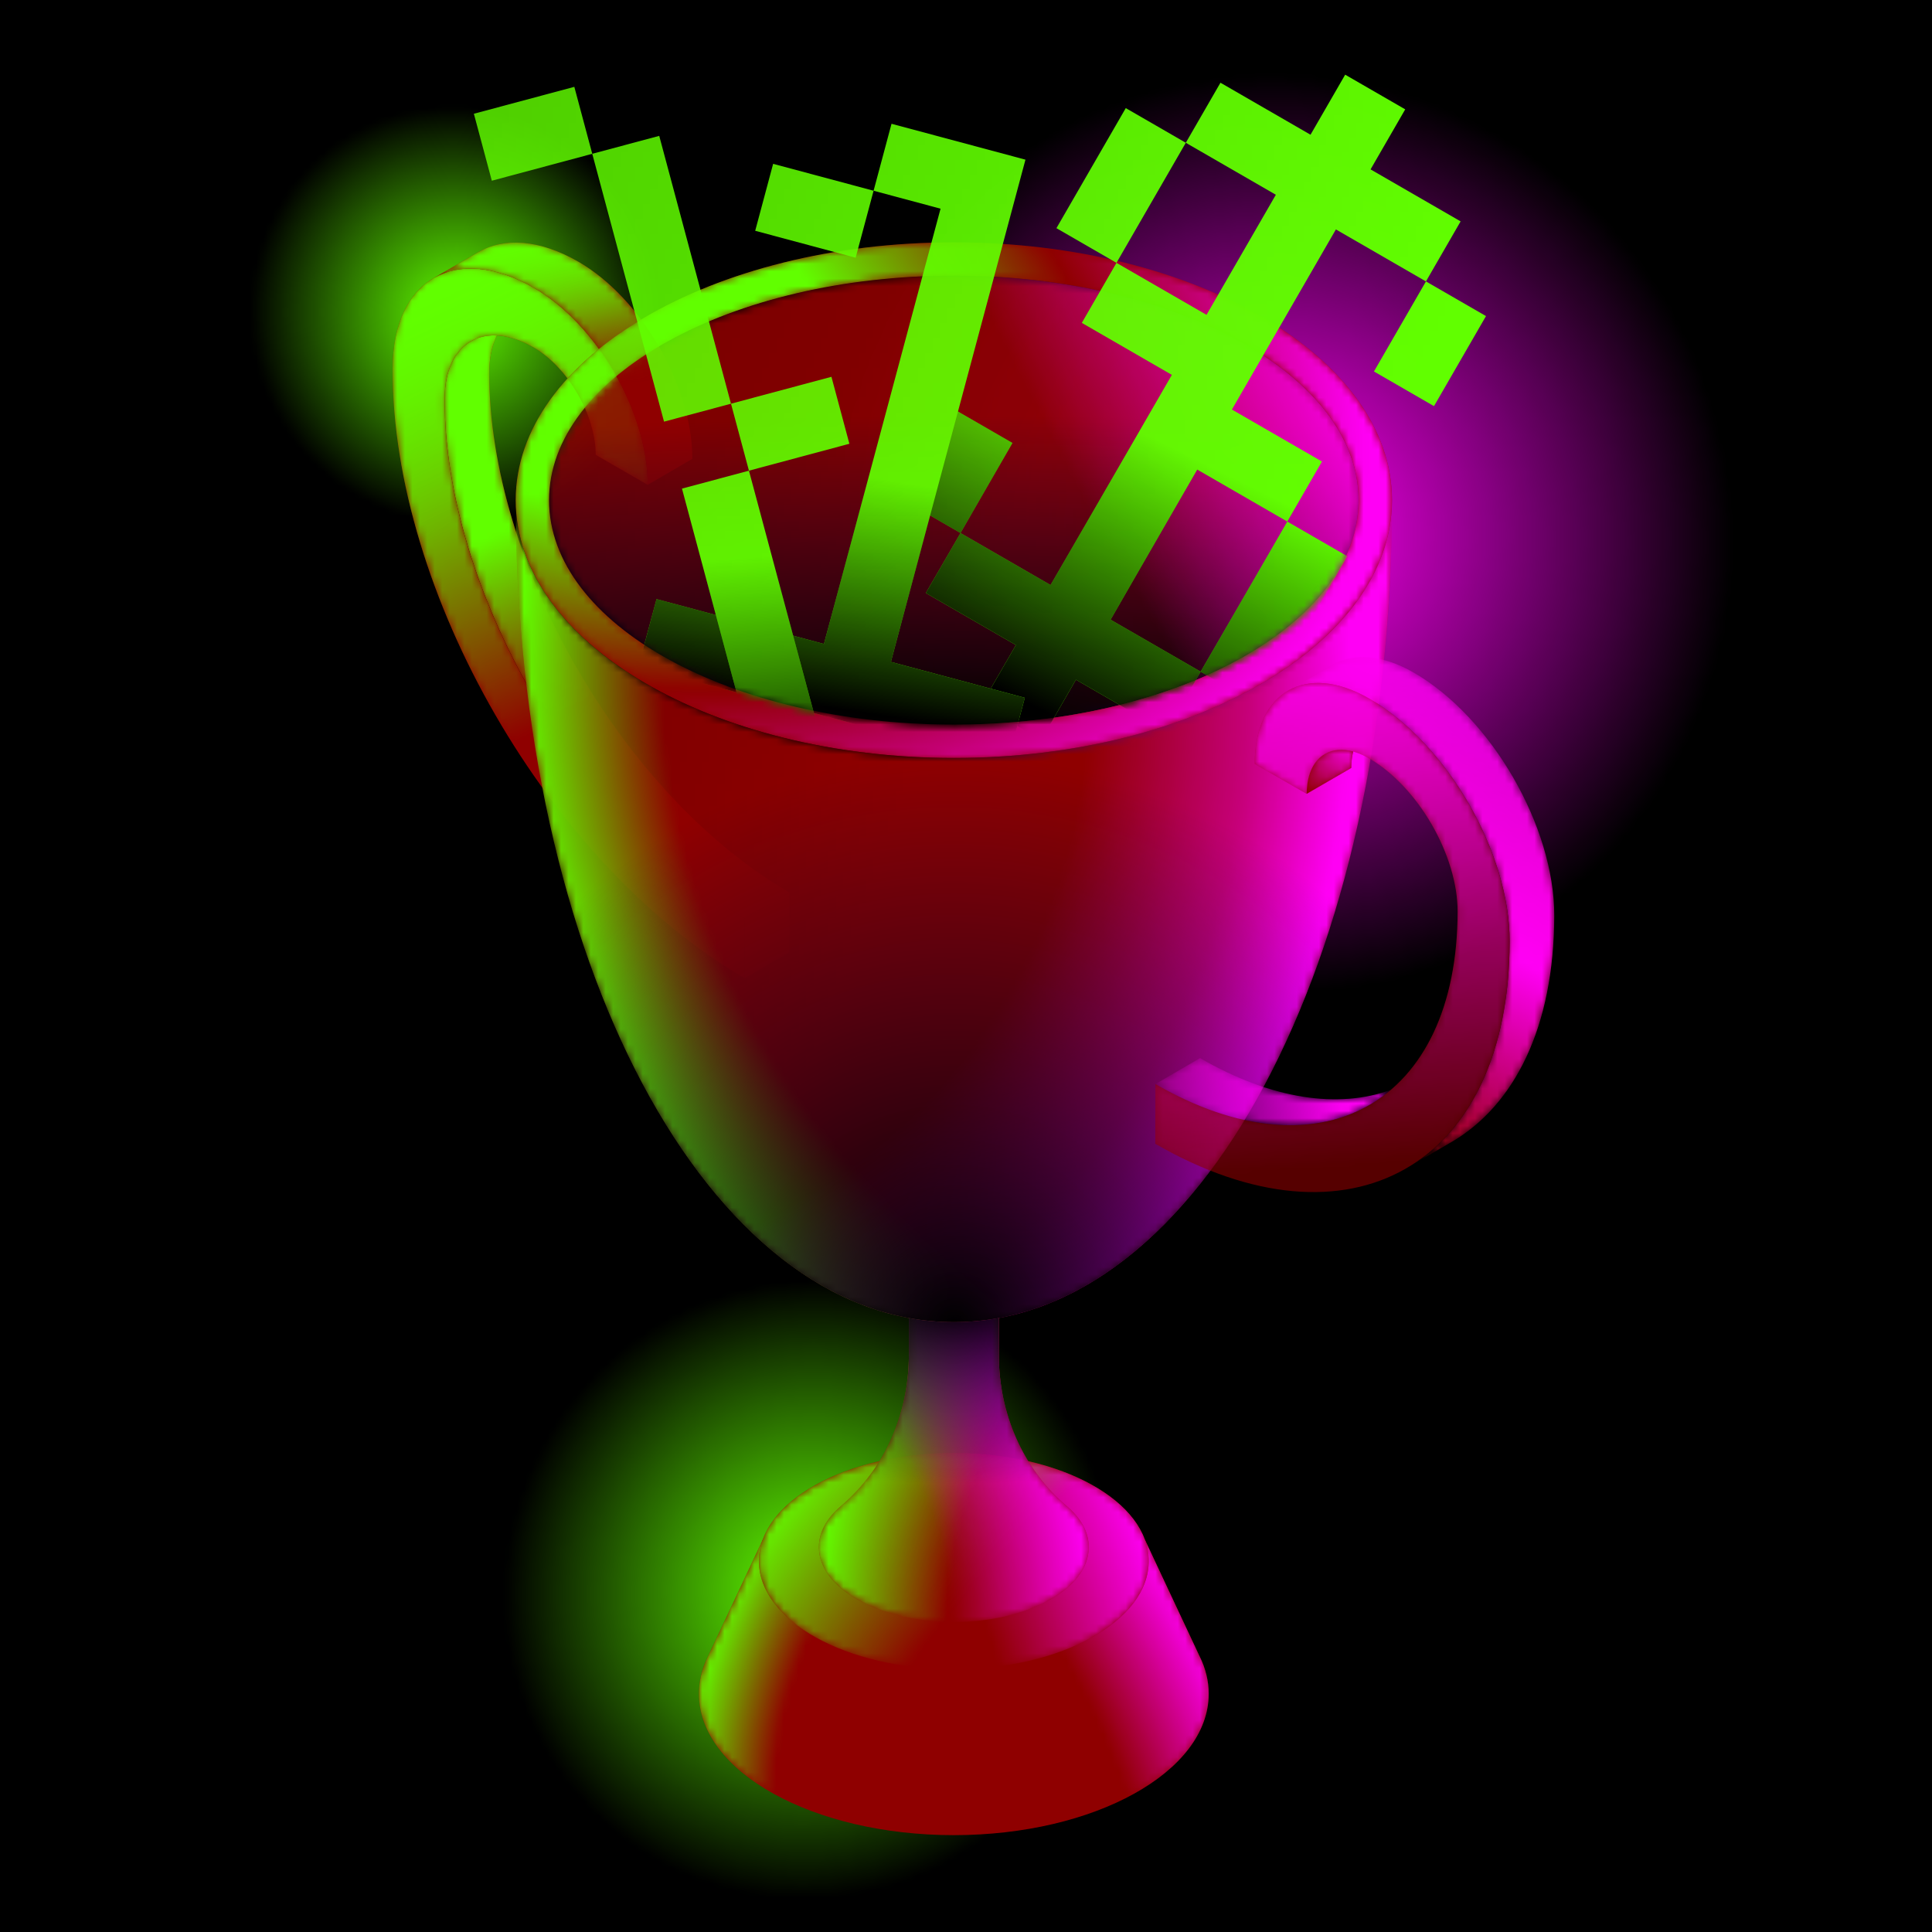 <svg viewBox="0 0 260 260" fill="none" xmlns="http://www.w3.org/2000/svg">
<g clip-path="url(#clip0_2406_22735)">
<rect width="260" height="260" fill="black"/>
<mask id="mask0_2406_22735" style="mask-type:luminance" maskUnits="userSpaceOnUse" x="0" y="0" width="260" height="260">
<rect width="260" height="260" fill="url(#paint0_radial_2406_22735)"/>
</mask>
<g mask="url(#mask0_2406_22735)">
<rect width="260" height="260" fill="#8F0000"/>
<g style="mix-blend-mode:screen">
<rect width="260" height="260" fill="#61FF00"/>
</g>
</g>
<mask id="mask1_2406_22735" style="mask-type:luminance" maskUnits="userSpaceOnUse" x="0" y="0" width="260" height="260">
<rect width="260" height="260" fill="url(#paint1_radial_2406_22735)"/>
</mask>
<g mask="url(#mask1_2406_22735)">
<rect width="260" height="260" fill="#61FF00"/>
</g>
<mask id="mask2_2406_22735" style="mask-type:luminance" maskUnits="userSpaceOnUse" x="0" y="0" width="260" height="260">
<rect width="260" height="260" fill="url(#paint2_radial_2406_22735)"/>
</mask>
<g mask="url(#mask2_2406_22735)">
<rect width="260" height="260" fill="#FF00F5"/>
</g>
<path d="M100.242 123.595L106.247 120.105L106.223 128.145L100.219 131.634L100.242 123.595Z" fill="#8F0000"/>
<path d="M63.329 45.943L69.333 42.454C67.184 43.703 65.85 46.356 65.839 50.124C65.766 75.808 83.891 107.201 106.243 120.106L100.239 123.596C77.886 110.69 59.762 79.297 59.834 53.613C59.845 49.846 61.18 47.192 63.329 45.943Z" fill="#8F0000"/>
<mask id="mask3_2406_22735" style="mask-type:luminance" maskUnits="userSpaceOnUse" x="59" y="42" width="48" height="82">
<path d="M63.329 45.943L69.333 42.454C67.184 43.703 65.85 46.356 65.839 50.124C65.766 75.808 83.891 107.201 106.243 120.106L100.239 123.596C77.886 110.69 59.762 79.297 59.834 53.613C59.845 49.846 61.18 47.192 63.329 45.943Z" fill="url(#paint3_linear_2406_22735)"/>
</mask>
<g mask="url(#mask3_2406_22735)">
<path d="M63.329 45.943L69.333 42.454C67.184 43.703 65.85 46.356 65.839 50.124C65.766 75.808 83.891 107.201 106.243 120.106L100.239 123.596C77.886 110.69 59.762 79.297 59.834 53.613C59.845 49.846 61.18 47.192 63.329 45.943Z" fill="#61FF00"/>
</g>
<mask id="mask4_2406_22735" style="mask-type:alpha" maskUnits="userSpaceOnUse" x="59" y="42" width="48" height="82">
<path d="M63.329 45.943L69.333 42.454C67.184 43.703 65.85 46.356 65.839 50.124C65.766 75.808 83.891 107.201 106.243 120.106L100.239 123.596C77.886 110.69 59.762 79.297 59.834 53.613C59.845 49.846 61.18 47.192 63.329 45.943Z" fill="url(#paint4_linear_2406_22735)"/>
</mask>
<g mask="url(#mask4_2406_22735)">
<g style="mix-blend-mode:screen">
<path d="M63.329 45.943L69.333 42.454C67.184 43.703 65.85 46.356 65.839 50.124C65.766 75.808 83.891 107.201 106.243 120.106L100.239 123.596C77.886 110.69 59.762 79.297 59.834 53.613C59.845 49.846 61.18 47.192 63.329 45.943Z" fill="#61FF00"/>
</g>
</g>
<path d="M71.861 38.73C80.329 43.619 87.194 55.513 87.166 65.243L80.17 61.204C80.185 55.904 76.448 49.43 71.839 46.769C65.24 42.959 59.858 46.03 59.837 53.612C59.764 79.296 77.888 110.689 100.24 123.594L100.218 131.634C74.006 116.502 52.751 79.69 52.836 49.572C52.871 37.555 61.406 32.694 71.861 38.73Z" fill="#8F0000"/>
<mask id="mask5_2406_22735" style="mask-type:alpha" maskUnits="userSpaceOnUse" x="52" y="36" width="49" height="96">
<path d="M71.861 38.73C80.329 43.619 87.194 55.513 87.166 65.243L80.17 61.204C80.185 55.904 76.448 49.43 71.839 46.769C65.24 42.959 59.858 46.03 59.837 53.612C59.764 79.296 77.888 110.689 100.24 123.594L100.218 131.634C74.006 116.502 52.751 79.69 52.836 49.572C52.871 37.555 61.406 32.694 71.861 38.73Z" fill="url(#paint5_linear_2406_22735)"/>
</mask>
<g mask="url(#mask5_2406_22735)">
<path d="M71.861 38.73C80.329 43.619 87.194 55.513 87.166 65.243L80.17 61.204C80.185 55.904 76.448 49.43 71.839 46.769C65.24 42.959 59.858 46.03 59.837 53.612C59.764 79.296 77.888 110.689 100.24 123.594L100.218 131.634C74.006 116.502 52.751 79.69 52.836 49.572C52.871 37.555 61.406 32.694 71.861 38.73Z" fill="#61FF00"/>
</g>
<mask id="mask6_2406_22735" style="mask-type:alpha" maskUnits="userSpaceOnUse" x="52" y="36" width="49" height="96">
<path d="M71.861 38.73C80.329 43.619 87.194 55.513 87.166 65.243L80.17 61.204C80.185 55.904 76.448 49.43 71.839 46.769C65.24 42.959 59.858 46.03 59.837 53.612C59.764 79.296 77.888 110.689 100.24 123.594L100.218 131.634C74.006 116.502 52.751 79.69 52.836 49.572C52.871 37.555 61.406 32.694 71.861 38.73Z" fill="url(#paint6_linear_2406_22735)"/>
</mask>
<g mask="url(#mask6_2406_22735)">
<g style="mix-blend-mode:screen">
<path d="M71.861 38.73C80.329 43.619 87.194 55.513 87.166 65.243L80.17 61.204C80.185 55.904 76.448 49.43 71.839 46.769C65.24 42.959 59.858 46.03 59.837 53.612C59.764 79.296 77.888 110.689 100.24 123.594L100.218 131.634C74.006 116.502 52.751 79.69 52.836 49.572C52.871 37.555 61.406 32.694 71.861 38.73Z" fill="#61FF00"/>
</g>
</g>
<path d="M64.375 33.931L58.371 37.42C61.822 35.416 66.597 35.693 71.858 38.731C80.326 43.62 87.191 55.514 87.164 65.244L93.168 61.755C93.195 52.025 86.33 40.13 77.862 35.241C72.601 32.203 67.825 31.926 64.375 33.931Z" fill="#8F0000"/>
<mask id="mask7_2406_22735" style="mask-type:alpha" maskUnits="userSpaceOnUse" x="58" y="32" width="36" height="34">
<path d="M64.375 33.931L58.371 37.42C61.822 35.416 66.597 35.693 71.858 38.731C80.326 43.62 87.191 55.514 87.164 65.244L93.168 61.755C93.195 52.025 86.33 40.13 77.862 35.241C72.601 32.203 67.825 31.926 64.375 33.931Z" fill="url(#paint7_linear_2406_22735)"/>
</mask>
<g mask="url(#mask7_2406_22735)">
<path d="M64.375 33.931L58.371 37.42C61.822 35.416 66.597 35.693 71.858 38.731C80.326 43.62 87.191 55.514 87.164 65.244L93.168 61.755C93.195 52.025 86.33 40.13 77.862 35.241C72.601 32.203 67.825 31.926 64.375 33.931Z" fill="#61FF00"/>
</g>
<mask id="mask8_2406_22735" style="mask-type:alpha" maskUnits="userSpaceOnUse" x="58" y="32" width="36" height="34">
<path d="M64.375 33.931L58.371 37.42C61.822 35.416 66.597 35.693 71.858 38.731C80.326 43.62 87.191 55.514 87.164 65.244L93.168 61.755C93.195 52.025 86.33 40.13 77.862 35.241C72.601 32.203 67.825 31.926 64.375 33.931Z" fill="url(#paint8_linear_2406_22735)"/>
</mask>
<g mask="url(#mask8_2406_22735)">
<g style="mix-blend-mode:screen">
<path d="M64.375 33.931L58.371 37.42C61.822 35.416 66.597 35.693 71.858 38.731C80.326 43.62 87.191 55.514 87.164 65.244L93.168 61.755C93.195 52.025 86.33 40.13 77.862 35.241C72.601 32.203 67.825 31.926 64.375 33.931Z" fill="#61FF00"/>
</g>
</g>
<path d="M162.662 227.945C162.662 238.451 147.305 246.965 128.361 246.965C109.418 246.965 94.061 238.451 94.061 227.945C94.061 226.201 94.482 224.515 95.276 222.915L95.361 222.735L102.642 207.217H154.084L161.361 222.735L161.447 222.915C162.24 224.515 162.662 226.201 162.662 227.945Z" fill="#8F0000"/>
<mask id="mask9_2406_22735" style="mask-type:luminance" maskUnits="userSpaceOnUse" x="94" y="207" width="69" height="40">
<path d="M162.662 227.945C162.662 238.451 147.305 246.965 128.361 246.965C109.418 246.965 94.061 238.451 94.061 227.945C94.061 226.201 94.482 224.515 95.276 222.915L95.361 222.735L102.642 207.217H154.084L161.361 222.735L161.447 222.915C162.24 224.515 162.662 226.201 162.662 227.945Z" fill="url(#paint9_radial_2406_22735)"/>
</mask>
<g mask="url(#mask9_2406_22735)">
<path d="M162.662 227.945C162.662 238.451 147.305 246.965 128.361 246.965C109.418 246.965 94.061 238.451 94.061 227.945C94.061 226.201 94.482 224.515 95.276 222.915L95.361 222.735L102.642 207.217H154.084L161.361 222.735L161.447 222.915C162.24 224.515 162.662 226.201 162.662 227.945Z" fill="#FF00F5"/>
</g>
<mask id="mask10_2406_22735" style="mask-type:luminance" maskUnits="userSpaceOnUse" x="94" y="207" width="69" height="40">
<path d="M162.662 227.945C162.662 238.451 147.305 246.965 128.361 246.965C109.418 246.965 94.061 238.451 94.061 227.945C94.061 226.201 94.482 224.515 95.276 222.915L95.361 222.735L102.642 207.217H154.084L161.361 222.735L161.447 222.915C162.24 224.515 162.662 226.201 162.662 227.945Z" fill="url(#paint10_radial_2406_22735)"/>
</mask>
<g mask="url(#mask10_2406_22735)">
<g style="mix-blend-mode:screen">
<path d="M162.662 227.945C162.662 238.451 147.305 246.965 128.361 246.965C109.418 246.965 94.061 238.451 94.061 227.945C94.061 226.201 94.482 224.515 95.276 222.915L95.361 222.735L102.642 207.217H154.084L161.361 222.735L161.447 222.915C162.24 224.515 162.662 226.201 162.662 227.945Z" fill="#61FF00"/>
</g>
</g>
<path d="M128.361 224.627C142.847 224.627 154.591 218.115 154.591 210.082C154.591 202.049 142.847 195.537 128.361 195.537C113.874 195.537 102.131 202.049 102.131 210.082C102.131 218.115 113.874 224.627 128.361 224.627Z" fill="#8F0000"/>
<mask id="mask11_2406_22735" style="mask-type:luminance" maskUnits="userSpaceOnUse" x="102" y="195" width="53" height="30">
<path d="M128.361 224.627C142.847 224.627 154.591 218.115 154.591 210.082C154.591 202.049 142.847 195.537 128.361 195.537C113.874 195.537 102.131 202.049 102.131 210.082C102.131 218.115 113.874 224.627 128.361 224.627Z" fill="url(#paint11_radial_2406_22735)"/>
</mask>
<g mask="url(#mask11_2406_22735)">
<path d="M128.361 224.627C142.847 224.627 154.591 218.115 154.591 210.082C154.591 202.049 142.847 195.537 128.361 195.537C113.874 195.537 102.131 202.049 102.131 210.082C102.131 218.115 113.874 224.627 128.361 224.627Z" fill="#FF00F5"/>
</g>
<mask id="mask12_2406_22735" style="mask-type:luminance" maskUnits="userSpaceOnUse" x="102" y="195" width="53" height="30">
<path d="M128.361 224.627C142.847 224.627 154.591 218.115 154.591 210.082C154.591 202.049 142.847 195.537 128.361 195.537C113.874 195.537 102.131 202.049 102.131 210.082C102.131 218.115 113.874 224.627 128.361 224.627Z" fill="url(#paint12_radial_2406_22735)"/>
</mask>
<g mask="url(#mask12_2406_22735)">
<g style="mix-blend-mode:screen">
<path d="M128.361 224.627C142.847 224.627 154.591 218.115 154.591 210.082C154.591 202.049 142.847 195.537 128.361 195.537C113.874 195.537 102.131 202.049 102.131 210.082C102.131 218.115 113.874 224.627 128.361 224.627Z" fill="#61FF00"/>
</g>
</g>
<path opacity="0.8" d="M146.523 208.207C146.523 213.772 138.394 218.277 128.364 218.277C118.334 218.277 110.205 213.771 110.205 208.207C110.205 206.171 111.294 204.276 113.167 202.692C119.103 197.672 122.311 190.131 122.311 182.356V169.854H134.418V182.356C134.418 190.131 137.625 197.672 143.561 202.692C145.434 204.276 146.524 206.171 146.524 208.207H146.523Z" fill="#8F0000"/>
<mask id="mask13_2406_22735" style="mask-type:luminance" maskUnits="userSpaceOnUse" x="110" y="169" width="37" height="50">
<path d="M146.523 208.207C146.523 213.772 138.394 218.277 128.364 218.277C118.334 218.277 110.205 213.771 110.205 208.207C110.205 206.171 111.294 204.276 113.167 202.692C119.103 197.672 122.311 190.131 122.311 182.356V169.854H134.418V182.356C134.418 190.131 137.625 197.672 143.561 202.692C145.434 204.276 146.524 206.171 146.524 208.207H146.523Z" fill="url(#paint13_radial_2406_22735)"/>
</mask>
<g mask="url(#mask13_2406_22735)">
<g style="mix-blend-mode:screen">
<path d="M146.523 208.207C146.523 213.772 138.394 218.277 128.364 218.277C118.334 218.277 110.205 213.771 110.205 208.207C110.205 206.171 111.294 204.276 113.167 202.692C119.103 197.672 122.311 190.131 122.311 182.356V169.854H134.418V182.356C134.418 190.131 137.625 197.672 143.561 202.692C145.434 204.276 146.524 206.171 146.524 208.207H146.523Z" fill="#61FF00"/>
</g>
</g>
<mask id="mask14_2406_22735" style="mask-type:luminance" maskUnits="userSpaceOnUse" x="110" y="169" width="37" height="50">
<path d="M146.523 208.207C146.523 213.772 138.394 218.277 128.364 218.277C118.334 218.277 110.205 213.771 110.205 208.207C110.205 206.171 111.294 204.276 113.167 202.692C119.103 197.672 122.311 190.131 122.311 182.356V169.854H134.418V182.356C134.418 190.131 137.625 197.672 143.561 202.692C145.434 204.276 146.524 206.171 146.524 208.207H146.523Z" fill="url(#paint14_radial_2406_22735)"/>
</mask>
<g mask="url(#mask14_2406_22735)">
<path d="M146.523 208.207C146.523 213.772 138.394 218.277 128.364 218.277C118.334 218.277 110.205 213.771 110.205 208.207C110.205 206.171 111.294 204.276 113.167 202.692C119.103 197.672 122.311 190.131 122.311 182.356V169.854H134.418V182.356C134.418 190.131 137.625 197.672 143.561 202.692C145.434 204.276 146.524 206.171 146.524 208.207H146.523Z" fill="#FF00F5"/>
</g>
<path d="M146.523 208.207C146.523 213.772 138.394 218.277 128.364 218.277C118.334 218.277 110.205 213.771 110.205 208.207C110.205 206.171 111.294 204.276 113.167 202.692C119.103 197.672 122.311 190.131 122.311 182.356V169.854H134.418V182.356C134.418 190.131 137.625 197.672 143.561 202.692C145.434 204.276 146.524 206.171 146.524 208.207H146.523Z" fill="url(#paint15_radial_2406_22735)"/>
<mask id="mask15_2406_22735" style="mask-type:luminance" maskUnits="userSpaceOnUse" x="73" y="37" width="110" height="61">
<path d="M128.364 97.516C158.451 97.516 182.841 83.991 182.841 67.307C182.841 50.623 158.451 37.098 128.364 37.098C98.277 37.098 73.887 50.623 73.887 67.307C73.887 83.991 98.277 97.516 128.364 97.516Z" fill="url(#paint16_linear_2406_22735)"/>
</mask>
<g mask="url(#mask15_2406_22735)">
<path d="M128.364 97.516C158.451 97.516 182.841 83.991 182.841 67.307C182.841 50.623 158.451 37.098 128.364 37.098C98.277 37.098 73.887 50.623 73.887 67.307C73.887 83.991 98.277 97.516 128.364 97.516Z" fill="#8F0000"/>
</g>
<path d="M128.364 97.516C158.451 97.516 182.841 83.991 182.841 67.307C182.841 50.623 158.451 37.098 128.364 37.098C98.277 37.098 73.887 50.623 73.887 67.307C73.887 83.991 98.277 97.516 128.364 97.516Z" fill="url(#paint17_radial_2406_22735)"/>
<mask id="mask16_2406_22735" style="mask-type:luminance" maskUnits="userSpaceOnUse" x="73" y="37" width="110" height="61">
<path d="M128.364 97.516C158.451 97.516 182.841 83.991 182.841 67.307C182.841 50.623 158.451 37.098 128.364 37.098C98.277 37.098 73.887 50.623 73.887 67.307C73.887 83.991 98.277 97.516 128.364 97.516Z" fill="url(#paint18_radial_2406_22735)"/>
</mask>
<g mask="url(#mask16_2406_22735)">
<path d="M128.364 97.516C158.451 97.516 182.841 83.991 182.841 67.307C182.841 50.623 158.451 37.098 128.364 37.098C98.277 37.098 73.887 50.623 73.887 67.307C73.887 83.991 98.277 97.516 128.364 97.516Z" fill="#FF00F5"/>
</g>
<path fill-rule="evenodd" clip-rule="evenodd" d="M187.327 67.307C187.327 86.467 160.929 102 128.366 102C95.802 102 69.404 86.467 69.404 67.307C69.404 48.147 95.802 32.614 128.366 32.614C160.929 32.614 187.327 48.147 187.327 67.307ZM182.841 67.307C182.841 83.991 158.451 97.516 128.364 97.516C98.277 97.516 73.887 83.991 73.887 67.307C73.887 50.623 98.277 37.098 128.364 37.098C158.451 37.098 182.841 50.623 182.841 67.307Z" fill="#8F0000"/>
<mask id="mask17_2406_22735" style="mask-type:alpha" maskUnits="userSpaceOnUse" x="69" y="32" width="119" height="70">
<path fill-rule="evenodd" clip-rule="evenodd" d="M187.327 67.307C187.327 86.467 160.929 102 128.366 102C95.802 102 69.404 86.467 69.404 67.307C69.404 48.147 95.802 32.614 128.366 32.614C160.929 32.614 187.327 48.147 187.327 67.307ZM182.841 67.307C182.841 83.991 158.451 97.516 128.364 97.516C98.277 97.516 73.887 83.991 73.887 67.307C73.887 50.623 98.277 37.098 128.364 37.098C158.451 37.098 182.841 50.623 182.841 67.307Z" fill="url(#paint19_radial_2406_22735)"/>
</mask>
<g mask="url(#mask17_2406_22735)">
<path fill-rule="evenodd" clip-rule="evenodd" d="M187.327 67.307C187.327 86.467 160.929 102 128.366 102C95.802 102 69.404 86.467 69.404 67.307C69.404 48.147 95.802 32.614 128.366 32.614C160.929 32.614 187.327 48.147 187.327 67.307ZM182.841 67.307C182.841 83.991 158.451 97.516 128.364 97.516C98.277 97.516 73.887 83.991 73.887 67.307C73.887 50.623 98.277 37.098 128.364 37.098C158.451 37.098 182.841 50.623 182.841 67.307Z" fill="#61FF00"/>
</g>
<mask id="mask18_2406_22735" style="mask-type:alpha" maskUnits="userSpaceOnUse" x="69" y="32" width="119" height="70">
<path fill-rule="evenodd" clip-rule="evenodd" d="M187.327 67.307C187.327 86.467 160.929 102 128.366 102C95.802 102 69.404 86.467 69.404 67.307C69.404 48.147 95.802 32.614 128.366 32.614C160.929 32.614 187.327 48.147 187.327 67.307ZM182.841 67.307C182.841 83.991 158.451 97.516 128.364 97.516C98.277 97.516 73.887 83.991 73.887 67.307C73.887 50.623 98.277 37.098 128.364 37.098C158.451 37.098 182.841 50.623 182.841 67.307Z" fill="url(#paint20_radial_2406_22735)"/>
</mask>
<g mask="url(#mask18_2406_22735)">
<g style="mix-blend-mode:screen">
<path fill-rule="evenodd" clip-rule="evenodd" d="M187.327 67.307C187.327 86.467 160.929 102 128.366 102C95.802 102 69.404 86.467 69.404 67.307C69.404 48.147 95.802 32.614 128.366 32.614C160.929 32.614 187.327 48.147 187.327 67.307ZM182.841 67.307C182.841 83.991 158.451 97.516 128.364 97.516C98.277 97.516 73.887 83.991 73.887 67.307C73.887 50.623 98.277 37.098 128.364 37.098C158.451 37.098 182.841 50.623 182.841 67.307Z" fill="#61FF00"/>
</g>
</g>
<mask id="mask19_2406_22735" style="mask-type:alpha" maskUnits="userSpaceOnUse" x="69" y="32" width="119" height="70">
<path fill-rule="evenodd" clip-rule="evenodd" d="M187.327 67.307C187.327 86.467 160.929 102 128.366 102C95.802 102 69.404 86.467 69.404 67.307C69.404 48.147 95.802 32.614 128.366 32.614C160.929 32.614 187.327 48.147 187.327 67.307ZM182.841 67.307C182.841 83.991 158.451 97.516 128.364 97.516C98.277 97.516 73.887 83.991 73.887 67.307C73.887 50.623 98.277 37.098 128.364 37.098C158.451 37.098 182.841 50.623 182.841 67.307Z" fill="url(#paint21_radial_2406_22735)"/>
</mask>
<g mask="url(#mask19_2406_22735)">
<path fill-rule="evenodd" clip-rule="evenodd" d="M187.327 67.307C187.327 86.467 160.929 102 128.366 102C95.802 102 69.404 86.467 69.404 67.307C69.404 48.147 95.802 32.614 128.366 32.614C160.929 32.614 187.327 48.147 187.327 67.307ZM182.841 67.307C182.841 83.991 158.451 97.516 128.364 97.516C98.277 97.516 73.887 83.991 73.887 67.307C73.887 50.623 98.277 37.098 128.364 37.098C158.451 37.098 182.841 50.623 182.841 67.307Z" fill="#FF00F5"/>
</g>
<mask id="mask20_2406_22735" style="mask-type:alpha" maskUnits="userSpaceOnUse" x="69" y="32" width="119" height="70">
<path fill-rule="evenodd" clip-rule="evenodd" d="M187.327 67.307C187.327 86.467 160.929 102 128.366 102C95.802 102 69.404 86.467 69.404 67.307C69.404 48.147 95.802 32.614 128.366 32.614C160.929 32.614 187.327 48.147 187.327 67.307ZM182.841 67.307C182.841 83.991 158.451 97.516 128.364 97.516C98.277 97.516 73.887 83.991 73.887 67.307C73.887 50.623 98.277 37.098 128.364 37.098C158.451 37.098 182.841 50.623 182.841 67.307Z" fill="#FF008A"/>
</mask>
<g mask="url(#mask20_2406_22735)">
<g opacity="0.2">
<path d="M63.329 45.943L69.333 42.454C67.184 43.703 65.85 46.356 65.839 50.124C65.766 75.808 83.891 107.201 106.243 120.106L100.239 123.596C77.886 110.69 59.762 79.297 59.834 53.613C59.845 49.846 61.18 47.192 63.329 45.943Z" fill="#8F0000"/>
<mask id="mask21_2406_22735" style="mask-type:luminance" maskUnits="userSpaceOnUse" x="59" y="42" width="48" height="82">
<path d="M63.329 45.943L69.333 42.454C67.184 43.703 65.85 46.356 65.839 50.124C65.766 75.808 83.891 107.201 106.243 120.106L100.239 123.596C77.886 110.69 59.762 79.297 59.834 53.613C59.845 49.846 61.18 47.192 63.329 45.943Z" fill="url(#paint22_linear_2406_22735)"/>
</mask>
<g mask="url(#mask21_2406_22735)">
<path d="M63.329 45.943L69.333 42.454C67.184 43.703 65.85 46.356 65.839 50.124C65.766 75.808 83.891 107.201 106.243 120.106L100.239 123.596C77.886 110.69 59.762 79.297 59.834 53.613C59.845 49.846 61.18 47.192 63.329 45.943Z" fill="#61FF00"/>
</g>
<mask id="mask22_2406_22735" style="mask-type:alpha" maskUnits="userSpaceOnUse" x="59" y="42" width="48" height="82">
<path d="M63.329 45.943L69.333 42.454C67.184 43.703 65.85 46.356 65.839 50.124C65.766 75.808 83.891 107.201 106.243 120.106L100.239 123.596C77.886 110.69 59.762 79.297 59.834 53.613C59.845 49.846 61.18 47.192 63.329 45.943Z" fill="url(#paint23_linear_2406_22735)"/>
</mask>
<g mask="url(#mask22_2406_22735)">
<g style="mix-blend-mode:screen">
<path d="M63.329 45.943L69.333 42.454C67.184 43.703 65.85 46.356 65.839 50.124C65.766 75.808 83.891 107.201 106.243 120.106L100.239 123.596C77.886 110.69 59.762 79.297 59.834 53.613C59.845 49.846 61.18 47.192 63.329 45.943Z" fill="#61FF00"/>
</g>
</g>
<path d="M71.861 38.73C80.329 43.619 87.194 55.513 87.166 65.243L80.17 61.204C80.185 55.904 76.448 49.43 71.839 46.769C65.24 42.959 59.858 46.03 59.837 53.612C59.764 79.296 77.888 110.689 100.24 123.594L100.218 131.634C74.006 116.502 52.751 79.69 52.836 49.572C52.871 37.555 61.406 32.694 71.861 38.73Z" fill="#8F0000"/>
<mask id="mask23_2406_22735" style="mask-type:alpha" maskUnits="userSpaceOnUse" x="52" y="36" width="49" height="96">
<path d="M71.861 38.73C80.329 43.619 87.194 55.513 87.166 65.243L80.17 61.204C80.185 55.904 76.448 49.43 71.839 46.769C65.24 42.959 59.858 46.03 59.837 53.612C59.764 79.296 77.888 110.689 100.24 123.594L100.218 131.634C74.006 116.502 52.751 79.69 52.836 49.572C52.871 37.555 61.406 32.694 71.861 38.73Z" fill="url(#paint24_linear_2406_22735)"/>
</mask>
<g mask="url(#mask23_2406_22735)">
<path d="M71.861 38.73C80.329 43.619 87.194 55.513 87.166 65.243L80.17 61.204C80.185 55.904 76.448 49.43 71.839 46.769C65.24 42.959 59.858 46.03 59.837 53.612C59.764 79.296 77.888 110.689 100.24 123.594L100.218 131.634C74.006 116.502 52.751 79.69 52.836 49.572C52.871 37.555 61.406 32.694 71.861 38.73Z" fill="#61FF00"/>
</g>
<mask id="mask24_2406_22735" style="mask-type:alpha" maskUnits="userSpaceOnUse" x="52" y="36" width="49" height="96">
<path d="M71.861 38.73C80.329 43.619 87.194 55.513 87.166 65.243L80.17 61.204C80.185 55.904 76.448 49.43 71.839 46.769C65.24 42.959 59.858 46.03 59.837 53.612C59.764 79.296 77.888 110.689 100.24 123.594L100.218 131.634C74.006 116.502 52.751 79.69 52.836 49.572C52.871 37.555 61.406 32.694 71.861 38.73Z" fill="url(#paint25_linear_2406_22735)"/>
</mask>
<g mask="url(#mask24_2406_22735)">
<g style="mix-blend-mode:screen">
<path d="M71.861 38.73C80.329 43.619 87.194 55.513 87.166 65.243L80.17 61.204C80.185 55.904 76.448 49.43 71.839 46.769C65.24 42.959 59.858 46.03 59.837 53.612C59.764 79.296 77.888 110.689 100.24 123.594L100.218 131.634C74.006 116.502 52.751 79.69 52.836 49.572C52.871 37.555 61.406 32.694 71.861 38.73Z" fill="#61FF00"/>
</g>
</g>
<path d="M64.375 33.931L58.371 37.42C61.822 35.416 66.597 35.693 71.858 38.731C80.326 43.62 87.191 55.514 87.164 65.244L93.168 61.755C93.195 52.025 86.33 40.13 77.862 35.241C72.601 32.203 67.825 31.926 64.375 33.931Z" fill="#8F0000"/>
<mask id="mask25_2406_22735" style="mask-type:alpha" maskUnits="userSpaceOnUse" x="58" y="32" width="36" height="34">
<path d="M64.375 33.931L58.371 37.42C61.822 35.416 66.597 35.693 71.858 38.731C80.326 43.62 87.191 55.514 87.164 65.244L93.168 61.755C93.195 52.025 86.33 40.13 77.862 35.241C72.601 32.203 67.825 31.926 64.375 33.931Z" fill="url(#paint26_linear_2406_22735)"/>
</mask>
<g mask="url(#mask25_2406_22735)">
<path d="M64.375 33.931L58.371 37.42C61.822 35.416 66.597 35.693 71.858 38.731C80.326 43.62 87.191 55.514 87.164 65.244L93.168 61.755C93.195 52.025 86.33 40.13 77.862 35.241C72.601 32.203 67.825 31.926 64.375 33.931Z" fill="#61FF00"/>
</g>
<mask id="mask26_2406_22735" style="mask-type:alpha" maskUnits="userSpaceOnUse" x="58" y="32" width="36" height="34">
<path d="M64.375 33.931L58.371 37.42C61.822 35.416 66.597 35.693 71.858 38.731C80.326 43.62 87.191 55.514 87.164 65.244L93.168 61.755C93.195 52.025 86.33 40.13 77.862 35.241C72.601 32.203 67.825 31.926 64.375 33.931Z" fill="url(#paint27_linear_2406_22735)"/>
</mask>
<g mask="url(#mask26_2406_22735)">
<g style="mix-blend-mode:screen">
<path d="M64.375 33.931L58.371 37.42C61.822 35.416 66.597 35.693 71.858 38.731C80.326 43.62 87.191 55.514 87.164 65.244L93.168 61.755C93.195 52.025 86.33 40.13 77.862 35.241C72.601 32.203 67.825 31.926 64.375 33.931Z" fill="#61FF00"/>
</g>
</g>
</g>
</g>
<mask id="mask27_2406_22735" style="mask-type:alpha" maskUnits="userSpaceOnUse" x="69" y="67" width="119" height="111">
<path d="M187.326 67.461C187.283 129.416 161.4 177.925 128.365 177.925C95.302 177.925 69.404 129.335 69.404 67.306C69.404 86.466 95.802 101.999 128.366 101.999C160.841 101.999 187.184 86.55 187.326 67.461Z" fill="url(#paint28_linear_2406_22735)"/>
<path d="M187.326 67.306H69.404C100.457 67.307 127.508 67.306 153.959 67.306C165.103 67.306 176.141 67.306 187.326 67.306Z" fill="url(#paint29_linear_2406_22735)"/>
</mask>
<g mask="url(#mask27_2406_22735)">
<path d="M187.326 67.461C187.283 129.416 161.4 177.925 128.365 177.925C95.302 177.925 69.404 129.335 69.404 67.306C69.404 86.466 95.802 101.999 128.366 101.999C160.841 101.999 187.184 86.55 187.326 67.461Z" fill="#8F0000"/>
<path d="M187.326 67.306H69.404C100.457 67.307 127.508 67.306 153.959 67.306C165.103 67.306 176.141 67.306 187.326 67.306Z" fill="#8F0000"/>
</g>
<mask id="mask28_2406_22735" style="mask-type:luminance" maskUnits="userSpaceOnUse" x="69" y="67" width="119" height="111">
<path d="M187.326 67.461C187.283 129.416 161.4 177.925 128.365 177.925C95.302 177.925 69.404 129.335 69.404 67.306C69.404 86.466 95.802 101.999 128.366 101.999C160.841 101.999 187.184 86.55 187.326 67.461Z" fill="url(#paint30_radial_2406_22735)"/>
<path d="M187.326 67.306H69.404C100.457 67.307 127.508 67.306 153.959 67.306C165.103 67.306 176.141 67.306 187.326 67.306Z" fill="url(#paint31_radial_2406_22735)"/>
</mask>
<g mask="url(#mask28_2406_22735)">
<g style="mix-blend-mode:screen">
<path d="M187.326 67.461C187.283 129.416 161.4 177.925 128.365 177.925C95.302 177.925 69.404 129.335 69.404 67.306C69.404 86.466 95.802 101.999 128.366 101.999C160.841 101.999 187.184 86.55 187.326 67.461Z" fill="#61FF00"/>
<path d="M187.326 67.306H69.404C100.457 67.307 127.508 67.306 153.959 67.306C165.103 67.306 176.141 67.306 187.326 67.306Z" fill="#61FF00"/>
</g>
</g>
<mask id="mask29_2406_22735" style="mask-type:luminance" maskUnits="userSpaceOnUse" x="69" y="67" width="119" height="111">
<path d="M187.326 67.461C187.283 129.416 161.4 177.925 128.365 177.925C95.302 177.925 69.404 129.335 69.404 67.306C69.404 86.466 95.802 101.999 128.366 101.999C160.841 101.999 187.184 86.55 187.326 67.461Z" fill="url(#paint32_radial_2406_22735)"/>
<path d="M187.326 67.306H69.404C100.457 67.307 127.508 67.306 153.959 67.306C165.103 67.306 176.141 67.306 187.326 67.306Z" fill="url(#paint33_radial_2406_22735)"/>
</mask>
<g mask="url(#mask29_2406_22735)">
<path d="M187.326 67.461C187.283 129.416 161.4 177.925 128.365 177.925C95.302 177.925 69.404 129.335 69.404 67.306C69.404 86.466 95.802 101.999 128.366 101.999C160.841 101.999 187.184 86.55 187.326 67.461Z" fill="#FF00F5"/>
<path d="M187.326 67.306H69.404C100.457 67.307 127.508 67.306 153.959 67.306C165.103 67.306 176.141 67.306 187.326 67.306Z" fill="#FF00F5"/>
</g>
<path d="M187.326 67.461C187.283 129.416 161.4 177.925 128.365 177.925C95.302 177.925 69.404 129.335 69.404 67.306C69.404 86.466 95.802 101.999 128.366 101.999C160.841 101.999 187.184 86.55 187.326 67.461Z" fill="url(#paint34_radial_2406_22735)"/>
<path d="M187.326 67.306H69.404C100.457 67.307 127.508 67.306 153.959 67.306C165.103 67.306 176.141 67.306 187.326 67.306Z" fill="url(#paint35_radial_2406_22735)"/>
<mask id="mask30_2406_22735" style="mask-type:alpha" maskUnits="userSpaceOnUse" x="173" y="88" width="37" height="70">
<path d="M179.34 89.462L173.335 92.951C176.13 91.327 179.999 91.552 184.26 94.012C194.715 100.049 203.195 114.734 203.161 126.75C203.118 141.711 197.817 152.248 189.281 157.209L195.285 153.72C203.822 148.759 209.123 138.222 209.165 123.26C209.199 111.244 200.717 96.558 190.263 90.522C186.001 88.062 182.134 87.838 179.34 89.462Z" fill="url(#paint36_linear_2406_22735)"/>
</mask>
<g mask="url(#mask30_2406_22735)">
<path d="M179.34 89.462L173.335 92.951C176.13 91.327 179.999 91.552 184.26 94.012C194.715 100.049 203.195 114.734 203.161 126.75C203.118 141.711 197.817 152.248 189.281 157.209L195.285 153.72C203.822 148.759 209.123 138.222 209.165 123.26C209.199 111.244 200.717 96.558 190.263 90.522C186.001 88.062 182.134 87.838 179.34 89.462Z" fill="#8F0000"/>
</g>
<mask id="mask31_2406_22735" style="mask-type:alpha" maskUnits="userSpaceOnUse" x="173" y="88" width="37" height="70">
<path d="M179.34 89.462L173.335 92.951C176.13 91.327 179.999 91.552 184.26 94.012C194.715 100.049 203.195 114.734 203.161 126.75C203.118 141.711 197.817 152.248 189.281 157.209L195.285 153.72C203.822 148.759 209.123 138.222 209.165 123.26C209.199 111.244 200.717 96.558 190.263 90.522C186.001 88.062 182.134 87.838 179.34 89.462Z" fill="url(#paint37_linear_2406_22735)"/>
</mask>
<g mask="url(#mask31_2406_22735)">
<path d="M179.34 89.462L173.335 92.951C176.13 91.327 179.999 91.552 184.26 94.012C194.715 100.049 203.195 114.734 203.161 126.75C203.118 141.711 197.817 152.248 189.281 157.209L195.285 153.72C203.822 148.759 209.123 138.222 209.165 123.26C209.199 111.244 200.717 96.558 190.263 90.522C186.001 88.062 182.134 87.838 179.34 89.462Z" fill="#FF00F5"/>
</g>
<path opacity="0.6" d="M184.259 94.012C194.714 100.048 203.194 114.733 203.16 126.75C203.075 156.868 181.681 169.057 155.47 153.923L155.493 145.884C177.845 158.789 196.088 148.393 196.161 122.708C196.182 115.126 190.835 105.861 184.237 102.051C179.628 99.391 175.865 101.535 175.85 106.834L168.851 102.793C168.879 93.063 175.792 89.123 184.259 94.012Z" fill="#8F0000"/>
<mask id="mask32_2406_22735" style="mask-type:alpha" maskUnits="userSpaceOnUse" x="155" y="91" width="49" height="70">
<path d="M184.259 94.012C194.714 100.048 203.194 114.733 203.16 126.75C203.075 156.868 181.681 169.057 155.47 153.923L155.493 145.884C177.845 158.789 196.088 148.393 196.161 122.708C196.182 115.126 190.835 105.861 184.237 102.051C179.628 99.391 175.865 101.535 175.85 106.834L168.851 102.793C168.879 93.063 175.792 89.123 184.259 94.012Z" fill="url(#paint38_linear_2406_22735)"/>
</mask>
<g mask="url(#mask32_2406_22735)">
<path d="M184.259 94.012C194.714 100.048 203.194 114.733 203.16 126.75C203.075 156.868 181.681 169.057 155.47 153.923L155.493 145.884C177.845 158.789 196.088 148.393 196.161 122.708C196.182 115.126 190.835 105.861 184.237 102.051C179.628 99.391 175.865 101.535 175.85 106.834L168.851 102.793C168.879 93.063 175.792 89.123 184.259 94.012Z" fill="#FF00F5"/>
</g>
<mask id="mask33_2406_22735" style="mask-type:alpha" maskUnits="userSpaceOnUse" x="155" y="142" width="33" height="10">
<path d="M187.17 146.67C180.16 149.211 171.217 148.006 161.498 142.394L155.494 145.884C157.136 146.832 158.756 147.654 160.348 148.354C169.662 152.447 178.026 152.346 184.324 148.685L184.365 148.661C185.352 148.084 186.289 147.42 187.17 146.67Z" fill="url(#paint39_linear_2406_22735)"/>
</mask>
<g mask="url(#mask33_2406_22735)">
<path d="M187.17 146.67C180.16 149.211 171.217 148.006 161.498 142.394L155.494 145.884C157.136 146.832 158.756 147.654 160.348 148.354C169.662 152.447 178.026 152.346 184.324 148.685L184.365 148.661C185.352 148.084 186.289 147.42 187.17 146.67Z" fill="#FF00F5"/>
</g>
<path d="M175.847 106.834C175.847 106.834 175.847 106.833 175.847 106.834L181.851 103.344C181.854 102.533 181.944 101.796 182.111 101.139C180.669 100.742 179.376 100.864 178.345 101.441L178.289 101.474C176.977 102.236 176.099 103.748 175.894 105.873C175.864 106.18 175.848 106.501 175.847 106.834Z" fill="#8F0000"/>
<mask id="mask34_2406_22735" style="mask-type:alpha" maskUnits="userSpaceOnUse" x="175" y="100" width="8" height="7">
<path d="M175.847 106.834C175.847 106.834 175.847 106.833 175.847 106.834L181.851 103.344C181.854 102.533 181.944 101.796 182.111 101.139C180.669 100.742 179.376 100.864 178.345 101.441L178.289 101.474C176.977 102.236 176.099 103.748 175.894 105.873C175.864 106.18 175.848 106.501 175.847 106.834Z" fill="url(#paint40_linear_2406_22735)"/>
</mask>
<g mask="url(#mask34_2406_22735)">
<path d="M175.847 106.834C175.847 106.834 175.847 106.833 175.847 106.834L181.851 103.344C181.854 102.533 181.944 101.796 182.111 101.139C180.669 100.742 179.376 100.864 178.345 101.441L178.289 101.474C176.977 102.236 176.099 103.748 175.894 105.873C175.864 106.18 175.848 106.501 175.847 106.834Z" fill="#FF00F5"/>
</g>
<mask id="mask35_2406_22735" style="mask-type:alpha" maskUnits="userSpaceOnUse" x="17" y="-23" width="225" height="121">
<path d="M128.365 97.516C158.452 97.516 182.842 83.99 182.842 67.306C182.842 56.167 255.343 19.89 239.162 -2.992C231.108 -14.383 34.532 -22.454 24.533 -22.454C-5.554 -22.454 73.888 50.622 73.888 67.306C73.888 83.99 98.278 97.516 128.365 97.516Z" fill="url(#paint41_linear_2406_22735)"/>
<path d="M128.365 97.516C158.452 97.516 182.842 83.99 182.842 67.306C182.842 56.167 255.343 19.89 239.162 -2.992C231.108 -14.383 34.532 -22.454 24.533 -22.454C-5.554 -22.454 73.888 50.622 73.888 67.306C73.888 83.99 98.278 97.516 128.365 97.516Z" fill="url(#paint42_radial_2406_22735)"/>
</mask>
<g mask="url(#mask35_2406_22735)">
<path d="M124.595 79.81L129.259 71.73L141.379 78.727L157.705 50.449L145.586 43.452L150.251 35.372L162.37 42.369L171.699 26.21L159.58 19.213L164.245 11.133L176.364 18.131L181.029 10.051L189.108 14.716L184.444 22.795L196.563 29.792L191.898 37.872L179.779 30.875L165.785 55.113L177.904 62.111L173.239 70.19L161.12 63.193L149.458 83.392L161.578 90.389L156.913 98.469L144.794 91.471L140.129 99.551L132.049 94.886L136.714 86.807L124.595 79.81ZM184.901 49.991L191.898 37.872L199.978 42.537L192.981 54.656L184.901 49.991ZM142.171 30.707L151.501 14.548L159.58 19.213L150.251 35.372L142.171 30.707ZM169.657 95.054L161.578 90.389L173.239 70.19L181.319 74.855L169.657 95.054ZM121.18 67.065L128.177 54.946L136.257 59.611L129.259 71.73L121.18 67.065Z" fill="#61FF00"/>
<path d="M124.595 79.81L129.259 71.73L141.379 78.727L157.705 50.449L145.586 43.452L150.251 35.372L162.37 42.369L171.699 26.21L159.58 19.213L164.245 11.133L176.364 18.131L181.029 10.051L189.108 14.716L184.444 22.795L196.563 29.792L191.898 37.872L179.779 30.875L165.785 55.113L177.904 62.111L173.239 70.19L161.12 63.193L149.458 83.392L161.578 90.389L156.913 98.469L144.794 91.471L140.129 99.551L132.049 94.886L136.714 86.807L124.595 79.81ZM184.901 49.991L191.898 37.872L199.978 42.537L192.981 54.656L184.901 49.991ZM142.171 30.707L151.501 14.548L159.58 19.213L150.251 35.372L142.171 30.707ZM169.657 95.054L161.578 90.389L173.239 70.19L181.319 74.855L169.657 95.054ZM121.18 67.065L128.177 54.946L136.257 59.611L129.259 71.73L121.18 67.065Z" fill="url(#paint43_linear_2406_22735)"/>
<path d="M85.936 89.634L88.351 80.622L110.88 86.659L126.575 28.084L117.564 25.669L119.978 16.657L138.001 21.487L119.892 89.073L137.915 93.903L135.5 102.914L85.936 89.634ZM101.632 31.058L104.046 22.047L117.564 25.669L115.149 34.681L101.632 31.058Z" fill="#61FF00"/>
<path d="M85.936 89.634L88.351 80.622L110.88 86.659L126.575 28.084L117.564 25.669L119.978 16.657L138.001 21.487L119.892 89.073L137.915 93.903L135.5 102.914L85.936 89.634ZM101.632 31.058L104.046 22.047L117.564 25.669L115.149 34.681L101.632 31.058Z" fill="url(#paint44_linear_2406_22735)"/>
<path d="M63.772 15.308L66.187 24.32L79.704 20.698L77.29 11.686L63.772 15.308ZM89.363 56.744L98.374 54.329L88.716 18.283L79.704 20.698L89.363 56.744ZM114.306 59.719L111.892 50.708L98.374 54.329L100.789 63.341L114.306 59.719ZM110.447 99.387L100.789 63.341L91.777 65.756L101.436 101.802L110.447 99.387ZM103.851 110.813L101.436 101.802L87.918 105.424L90.333 114.435L103.851 110.813Z" fill="#61FF00"/>
<path d="M63.772 15.308L66.187 24.32L79.704 20.698L77.29 11.686L63.772 15.308ZM89.363 56.744L98.374 54.329L88.716 18.283L79.704 20.698L89.363 56.744ZM114.306 59.719L111.892 50.708L98.374 54.329L100.789 63.341L114.306 59.719ZM110.447 99.387L100.789 63.341L91.777 65.756L101.436 101.802L110.447 99.387ZM103.851 110.813L101.436 101.802L87.918 105.424L90.333 114.435L103.851 110.813Z" fill="url(#paint45_linear_2406_22735)"/>
</g>
</g>
<defs>
<radialGradient id="paint0_radial_2406_22735" cx="0" cy="0" r="1" gradientUnits="userSpaceOnUse" gradientTransform="translate(108.934 213.924) rotate(-151.489) scale(54.152 55.48)">
<stop stop-color="white"/>
<stop offset="0.755" stop-color="white" stop-opacity="0"/>
</radialGradient>
<radialGradient id="paint1_radial_2406_22735" cx="0" cy="0" r="1" gradientUnits="userSpaceOnUse" gradientTransform="translate(61.35 42.384) rotate(153.435) scale(27.586 28.262)">
<stop stop-color="white"/>
<stop offset="1" stop-color="white" stop-opacity="0"/>
</radialGradient>
<radialGradient id="paint2_radial_2406_22735" cx="0" cy="0" r="1" gradientUnits="userSpaceOnUse" gradientTransform="translate(172.38 71.757) rotate(-24.619) scale(60.631 62.117)">
<stop stop-color="white"/>
<stop offset="1" stop-color="white" stop-opacity="0"/>
</radialGradient>
<linearGradient id="paint3_linear_2406_22735" x1="83.038" y1="93.726" x2="63.045" y2="45.047" gradientUnits="userSpaceOnUse">
<stop stop-color="white" stop-opacity="0"/>
<stop offset="0.5" stop-color="white" stop-opacity="0"/>
<stop offset="1" stop-color="white"/>
</linearGradient>
<linearGradient id="paint4_linear_2406_22735" x1="83.038" y1="93.726" x2="63.045" y2="45.047" gradientUnits="userSpaceOnUse">
<stop stop-color="white" stop-opacity="0"/>
<stop offset="0.5" stop-color="white"/>
<stop offset="1" stop-color="white"/>
</linearGradient>
<linearGradient id="paint5_linear_2406_22735" x1="76.538" y1="96.48" x2="50.651" y2="41.775" gradientUnits="userSpaceOnUse">
<stop stop-color="white" stop-opacity="0"/>
<stop offset="0.5" stop-color="white" stop-opacity="0"/>
<stop offset="1" stop-color="white"/>
</linearGradient>
<linearGradient id="paint6_linear_2406_22735" x1="76.538" y1="96.48" x2="50.651" y2="41.775" gradientUnits="userSpaceOnUse">
<stop stop-color="white" stop-opacity="0"/>
<stop offset="0.5" stop-color="white" stop-opacity="0.7"/>
<stop offset="1" stop-color="white"/>
</linearGradient>
<linearGradient id="paint7_linear_2406_22735" x1="75.77" y1="53.245" x2="70.973" y2="31.446" gradientUnits="userSpaceOnUse">
<stop stop-color="white" stop-opacity="0"/>
<stop offset="0.5" stop-color="white" stop-opacity="0"/>
<stop offset="1" stop-color="white"/>
</linearGradient>
<linearGradient id="paint8_linear_2406_22735" x1="75.77" y1="53.245" x2="70.973" y2="31.446" gradientUnits="userSpaceOnUse">
<stop stop-color="white" stop-opacity="0"/>
<stop offset="0.5" stop-color="white" stop-opacity="0.7"/>
<stop offset="1" stop-color="white"/>
</linearGradient>
<radialGradient id="paint9_radial_2406_22735" cx="0" cy="0" r="1" gradientUnits="userSpaceOnUse" gradientTransform="translate(53.768 274.625) rotate(-27.619) scale(120.786 120.786)">
<stop offset="0.855" stop-color="white" stop-opacity="0"/>
<stop offset="1" stop-color="white"/>
</radialGradient>
<radialGradient id="paint10_radial_2406_22735" cx="0" cy="0" r="1" gradientUnits="userSpaceOnUse" gradientTransform="translate(158.765 242.731) rotate(-154.364) scale(66.785)">
<stop offset="0.817" stop-color="white" stop-opacity="0"/>
<stop offset="1" stop-color="white"/>
</radialGradient>
<radialGradient id="paint11_radial_2406_22735" cx="0" cy="0" r="1" gradientUnits="userSpaceOnUse" gradientTransform="translate(-2.905 263.787) rotate(-20.997) scale(167.164 162.925)">
<stop offset="0.855" stop-color="white" stop-opacity="0"/>
<stop offset="1" stop-color="white"/>
</radialGradient>
<radialGradient id="paint12_radial_2406_22735" cx="0" cy="0" r="1" gradientUnits="userSpaceOnUse" gradientTransform="translate(224.913 294.043) rotate(-141.876) scale(151.71 147.513)">
<stop offset="0.817" stop-color="white" stop-opacity="0"/>
<stop offset="1" stop-color="white"/>
</radialGradient>
<radialGradient id="paint13_radial_2406_22735" cx="0" cy="0" r="1" gradientUnits="userSpaceOnUse" gradientTransform="translate(177.924 218.277) rotate(-167.673) scale(68.148 68.148)">
<stop offset="0.741" stop-color="white" stop-opacity="0"/>
<stop offset="1" stop-color="white"/>
</radialGradient>
<radialGradient id="paint14_radial_2406_22735" cx="0" cy="0" r="1" gradientUnits="userSpaceOnUse" gradientTransform="translate(87.527 218.277) rotate(-9.197) scale(59.765 59.765)">
<stop offset="0.679" stop-color="white" stop-opacity="0"/>
<stop offset="1" stop-color="white"/>
</radialGradient>
<radialGradient id="paint15_radial_2406_22735" cx="0" cy="0" r="1" gradientUnits="userSpaceOnUse" gradientTransform="translate(128.364 175.795) rotate(90) scale(23.891 59.764)">
<stop/>
<stop offset="1" stop-color="#000639" stop-opacity="0"/>
</radialGradient>
<linearGradient id="paint16_linear_2406_22735" x1="181.138" y1="69.933" x2="-436.262" y2="-236.42" gradientUnits="userSpaceOnUse">
<stop stop-color="white"/>
<stop offset="1" stop-color="white" stop-opacity="0"/>
</linearGradient>
<radialGradient id="paint17_radial_2406_22735" cx="0" cy="0" r="1" gradientUnits="userSpaceOnUse" gradientTransform="translate(128.364 97.516) rotate(-90) scale(41.614 184.461)">
<stop/>
<stop offset="1" stop-color="#000639" stop-opacity="0"/>
</radialGradient>
<radialGradient id="paint18_radial_2406_22735" cx="0" cy="0" r="1" gradientUnits="userSpaceOnUse" gradientTransform="translate(189.499 65.154) rotate(149.931) scale(38.919 172.516)">
<stop stop-color="white"/>
<stop offset="1" stop-color="white" stop-opacity="0"/>
</radialGradient>
<radialGradient id="paint19_radial_2406_22735" cx="0" cy="0" r="1" gradientUnits="userSpaceOnUse" gradientTransform="translate(76.608 43.578) rotate(15.882) scale(109.763 70.316)">
<stop stop-color="white"/>
<stop offset="0.333" stop-color="white" stop-opacity="0"/>
<stop offset="0.667" stop-color="white" stop-opacity="0"/>
<stop offset="1" stop-color="white" stop-opacity="0"/>
</radialGradient>
<radialGradient id="paint20_radial_2406_22735" cx="0" cy="0" r="1" gradientUnits="userSpaceOnUse" gradientTransform="translate(76.608 43.578) rotate(15.882) scale(109.763 70.316)">
<stop stop-color="white"/>
<stop offset="0.333" stop-color="white"/>
<stop offset="0.667" stop-color="white" stop-opacity="0"/>
<stop offset="1" stop-color="white" stop-opacity="0"/>
</radialGradient>
<radialGradient id="paint21_radial_2406_22735" cx="0" cy="0" r="1" gradientUnits="userSpaceOnUse" gradientTransform="translate(76.608 43.578) rotate(15.882) scale(109.763 70.316)">
<stop stop-color="white" stop-opacity="0"/>
<stop offset="0.333" stop-color="white" stop-opacity="0"/>
<stop offset="0.667" stop-color="white" stop-opacity="0"/>
<stop offset="1" stop-color="white"/>
</radialGradient>
<linearGradient id="paint22_linear_2406_22735" x1="83.038" y1="93.726" x2="63.045" y2="45.047" gradientUnits="userSpaceOnUse">
<stop stop-color="white" stop-opacity="0"/>
<stop offset="0.5" stop-color="white" stop-opacity="0"/>
<stop offset="1" stop-color="white"/>
</linearGradient>
<linearGradient id="paint23_linear_2406_22735" x1="83.038" y1="93.726" x2="63.045" y2="45.047" gradientUnits="userSpaceOnUse">
<stop stop-color="white" stop-opacity="0"/>
<stop offset="0.5" stop-color="white"/>
<stop offset="1" stop-color="white"/>
</linearGradient>
<linearGradient id="paint24_linear_2406_22735" x1="76.538" y1="96.48" x2="50.651" y2="41.775" gradientUnits="userSpaceOnUse">
<stop stop-color="white" stop-opacity="0"/>
<stop offset="0.5" stop-color="white" stop-opacity="0"/>
<stop offset="1" stop-color="white"/>
</linearGradient>
<linearGradient id="paint25_linear_2406_22735" x1="76.538" y1="96.48" x2="50.651" y2="41.775" gradientUnits="userSpaceOnUse">
<stop stop-color="white" stop-opacity="0"/>
<stop offset="0.5" stop-color="white" stop-opacity="0.7"/>
<stop offset="1" stop-color="white"/>
</linearGradient>
<linearGradient id="paint26_linear_2406_22735" x1="75.77" y1="53.245" x2="70.973" y2="31.446" gradientUnits="userSpaceOnUse">
<stop stop-color="white" stop-opacity="0"/>
<stop offset="0.5" stop-color="white" stop-opacity="0"/>
<stop offset="1" stop-color="white"/>
</linearGradient>
<linearGradient id="paint27_linear_2406_22735" x1="75.77" y1="53.245" x2="70.973" y2="31.446" gradientUnits="userSpaceOnUse">
<stop stop-color="white" stop-opacity="0"/>
<stop offset="0.5" stop-color="white" stop-opacity="0.7"/>
<stop offset="1" stop-color="white"/>
</linearGradient>
<linearGradient id="paint28_linear_2406_22735" x1="110.972" y1="136.219" x2="-236.79" y2="19.098" gradientUnits="userSpaceOnUse">
<stop stop-color="white"/>
<stop offset="1" stop-color="white" stop-opacity="0"/>
</linearGradient>
<linearGradient id="paint29_linear_2406_22735" x1="110.972" y1="136.219" x2="-236.79" y2="19.098" gradientUnits="userSpaceOnUse">
<stop stop-color="white"/>
<stop offset="1" stop-color="white" stop-opacity="0"/>
</linearGradient>
<radialGradient id="paint30_radial_2406_22735" cx="0" cy="0" r="1" gradientUnits="userSpaceOnUse" gradientTransform="translate(187.326 91.727) rotate(145.906) scale(116.629 119.113)">
<stop offset="0.836" stop-color="white" stop-opacity="0"/>
<stop offset="1" stop-color="white"/>
</radialGradient>
<radialGradient id="paint31_radial_2406_22735" cx="0" cy="0" r="1" gradientUnits="userSpaceOnUse" gradientTransform="translate(187.326 91.727) rotate(145.906) scale(116.629 119.113)">
<stop offset="0.836" stop-color="white" stop-opacity="0"/>
<stop offset="1" stop-color="white"/>
</radialGradient>
<radialGradient id="paint32_radial_2406_22735" cx="0" cy="0" r="1" gradientUnits="userSpaceOnUse" gradientTransform="translate(71.102 95.464) rotate(25.974) scale(110.194 112.542)">
<stop offset="0.68" stop-color="white" stop-opacity="0"/>
<stop offset="0.878" stop-color="white" stop-opacity="0.5"/>
<stop offset="1" stop-color="white"/>
</radialGradient>
<radialGradient id="paint33_radial_2406_22735" cx="0" cy="0" r="1" gradientUnits="userSpaceOnUse" gradientTransform="translate(71.102 95.464) rotate(25.974) scale(110.194 112.542)">
<stop offset="0.68" stop-color="white" stop-opacity="0"/>
<stop offset="0.878" stop-color="white" stop-opacity="0.5"/>
<stop offset="1" stop-color="white"/>
</radialGradient>
<radialGradient id="paint34_radial_2406_22735" cx="0" cy="0" r="1" gradientUnits="userSpaceOnUse" gradientTransform="translate(128.365 177.925) rotate(-90) scale(76.19 76.19)">
<stop/>
<stop offset="1" stop-color="#000639" stop-opacity="0"/>
</radialGradient>
<radialGradient id="paint35_radial_2406_22735" cx="0" cy="0" r="1" gradientUnits="userSpaceOnUse" gradientTransform="translate(128.365 177.925) rotate(-90) scale(76.19 76.19)">
<stop/>
<stop offset="1" stop-color="#000639" stop-opacity="0"/>
</radialGradient>
<linearGradient id="paint36_linear_2406_22735" x1="182.139" y1="151.353" x2="208.247" y2="98.029" gradientUnits="userSpaceOnUse">
<stop stop-color="white"/>
<stop offset="0.5" stop-color="white"/>
<stop offset="1" stop-color="white" stop-opacity="0"/>
</linearGradient>
<linearGradient id="paint37_linear_2406_22735" x1="182.139" y1="151.353" x2="208.247" y2="98.029" gradientUnits="userSpaceOnUse">
<stop stop-color="white" stop-opacity="0"/>
<stop offset="0.5" stop-color="white"/>
<stop offset="1" stop-color="white" stop-opacity="0.8"/>
</linearGradient>
<linearGradient id="paint38_linear_2406_22735" x1="162.173" y1="158.394" x2="150.922" y2="6.249" gradientUnits="userSpaceOnUse">
<stop stop-color="white" stop-opacity="0"/>
<stop offset="0.5" stop-color="white"/>
<stop offset="1" stop-color="white" stop-opacity="0.39"/>
</linearGradient>
<linearGradient id="paint39_linear_2406_22735" x1="156.956" y1="144.573" x2="202.479" y2="137.043" gradientUnits="userSpaceOnUse">
<stop stop-color="white" stop-opacity="0.3"/>
<stop offset="0.5" stop-color="white"/>
<stop offset="1" stop-color="white"/>
</linearGradient>
<linearGradient id="paint40_linear_2406_22735" x1="175.847" y1="106.834" x2="181.474" y2="99.611" gradientUnits="userSpaceOnUse">
<stop stop-color="white" stop-opacity="0"/>
<stop offset="1" stop-color="white"/>
</linearGradient>
<linearGradient id="paint41_linear_2406_22735" x1="181.138" y1="69.932" x2="-436.262" y2="-236.421" gradientUnits="userSpaceOnUse">
<stop stop-color="#1400FF"/>
<stop offset="1" stop-color="#1400FF" stop-opacity="0"/>
</linearGradient>
<radialGradient id="paint42_radial_2406_22735" cx="0" cy="0" r="1" gradientUnits="userSpaceOnUse" gradientTransform="translate(128.364 97.516) rotate(-90) scale(41.614 184.461)">
<stop stop-color="#000639"/>
<stop offset="1" stop-color="#000639" stop-opacity="0"/>
</radialGradient>
<linearGradient id="paint43_linear_2406_22735" x1="150.158" y1="56.413" x2="132.603" y2="91.886" gradientUnits="userSpaceOnUse">
<stop stop-opacity="0"/>
<stop offset="1"/>
</linearGradient>
<linearGradient id="paint44_linear_2406_22735" x1="117.483" y1="64.299" x2="112.64" y2="95.391" gradientUnits="userSpaceOnUse">
<stop stop-opacity="0"/>
<stop offset="1"/>
</linearGradient>
<linearGradient id="paint45_linear_2406_22735" x1="103.236" y1="74.8" x2="106.206" y2="109.422" gradientUnits="userSpaceOnUse">
<stop stop-opacity="0"/>
<stop offset="1"/>
</linearGradient>
<clipPath id="clip0_2406_22735">
<rect width="260" height="260" fill="white"/>
</clipPath>
</defs>
</svg>
